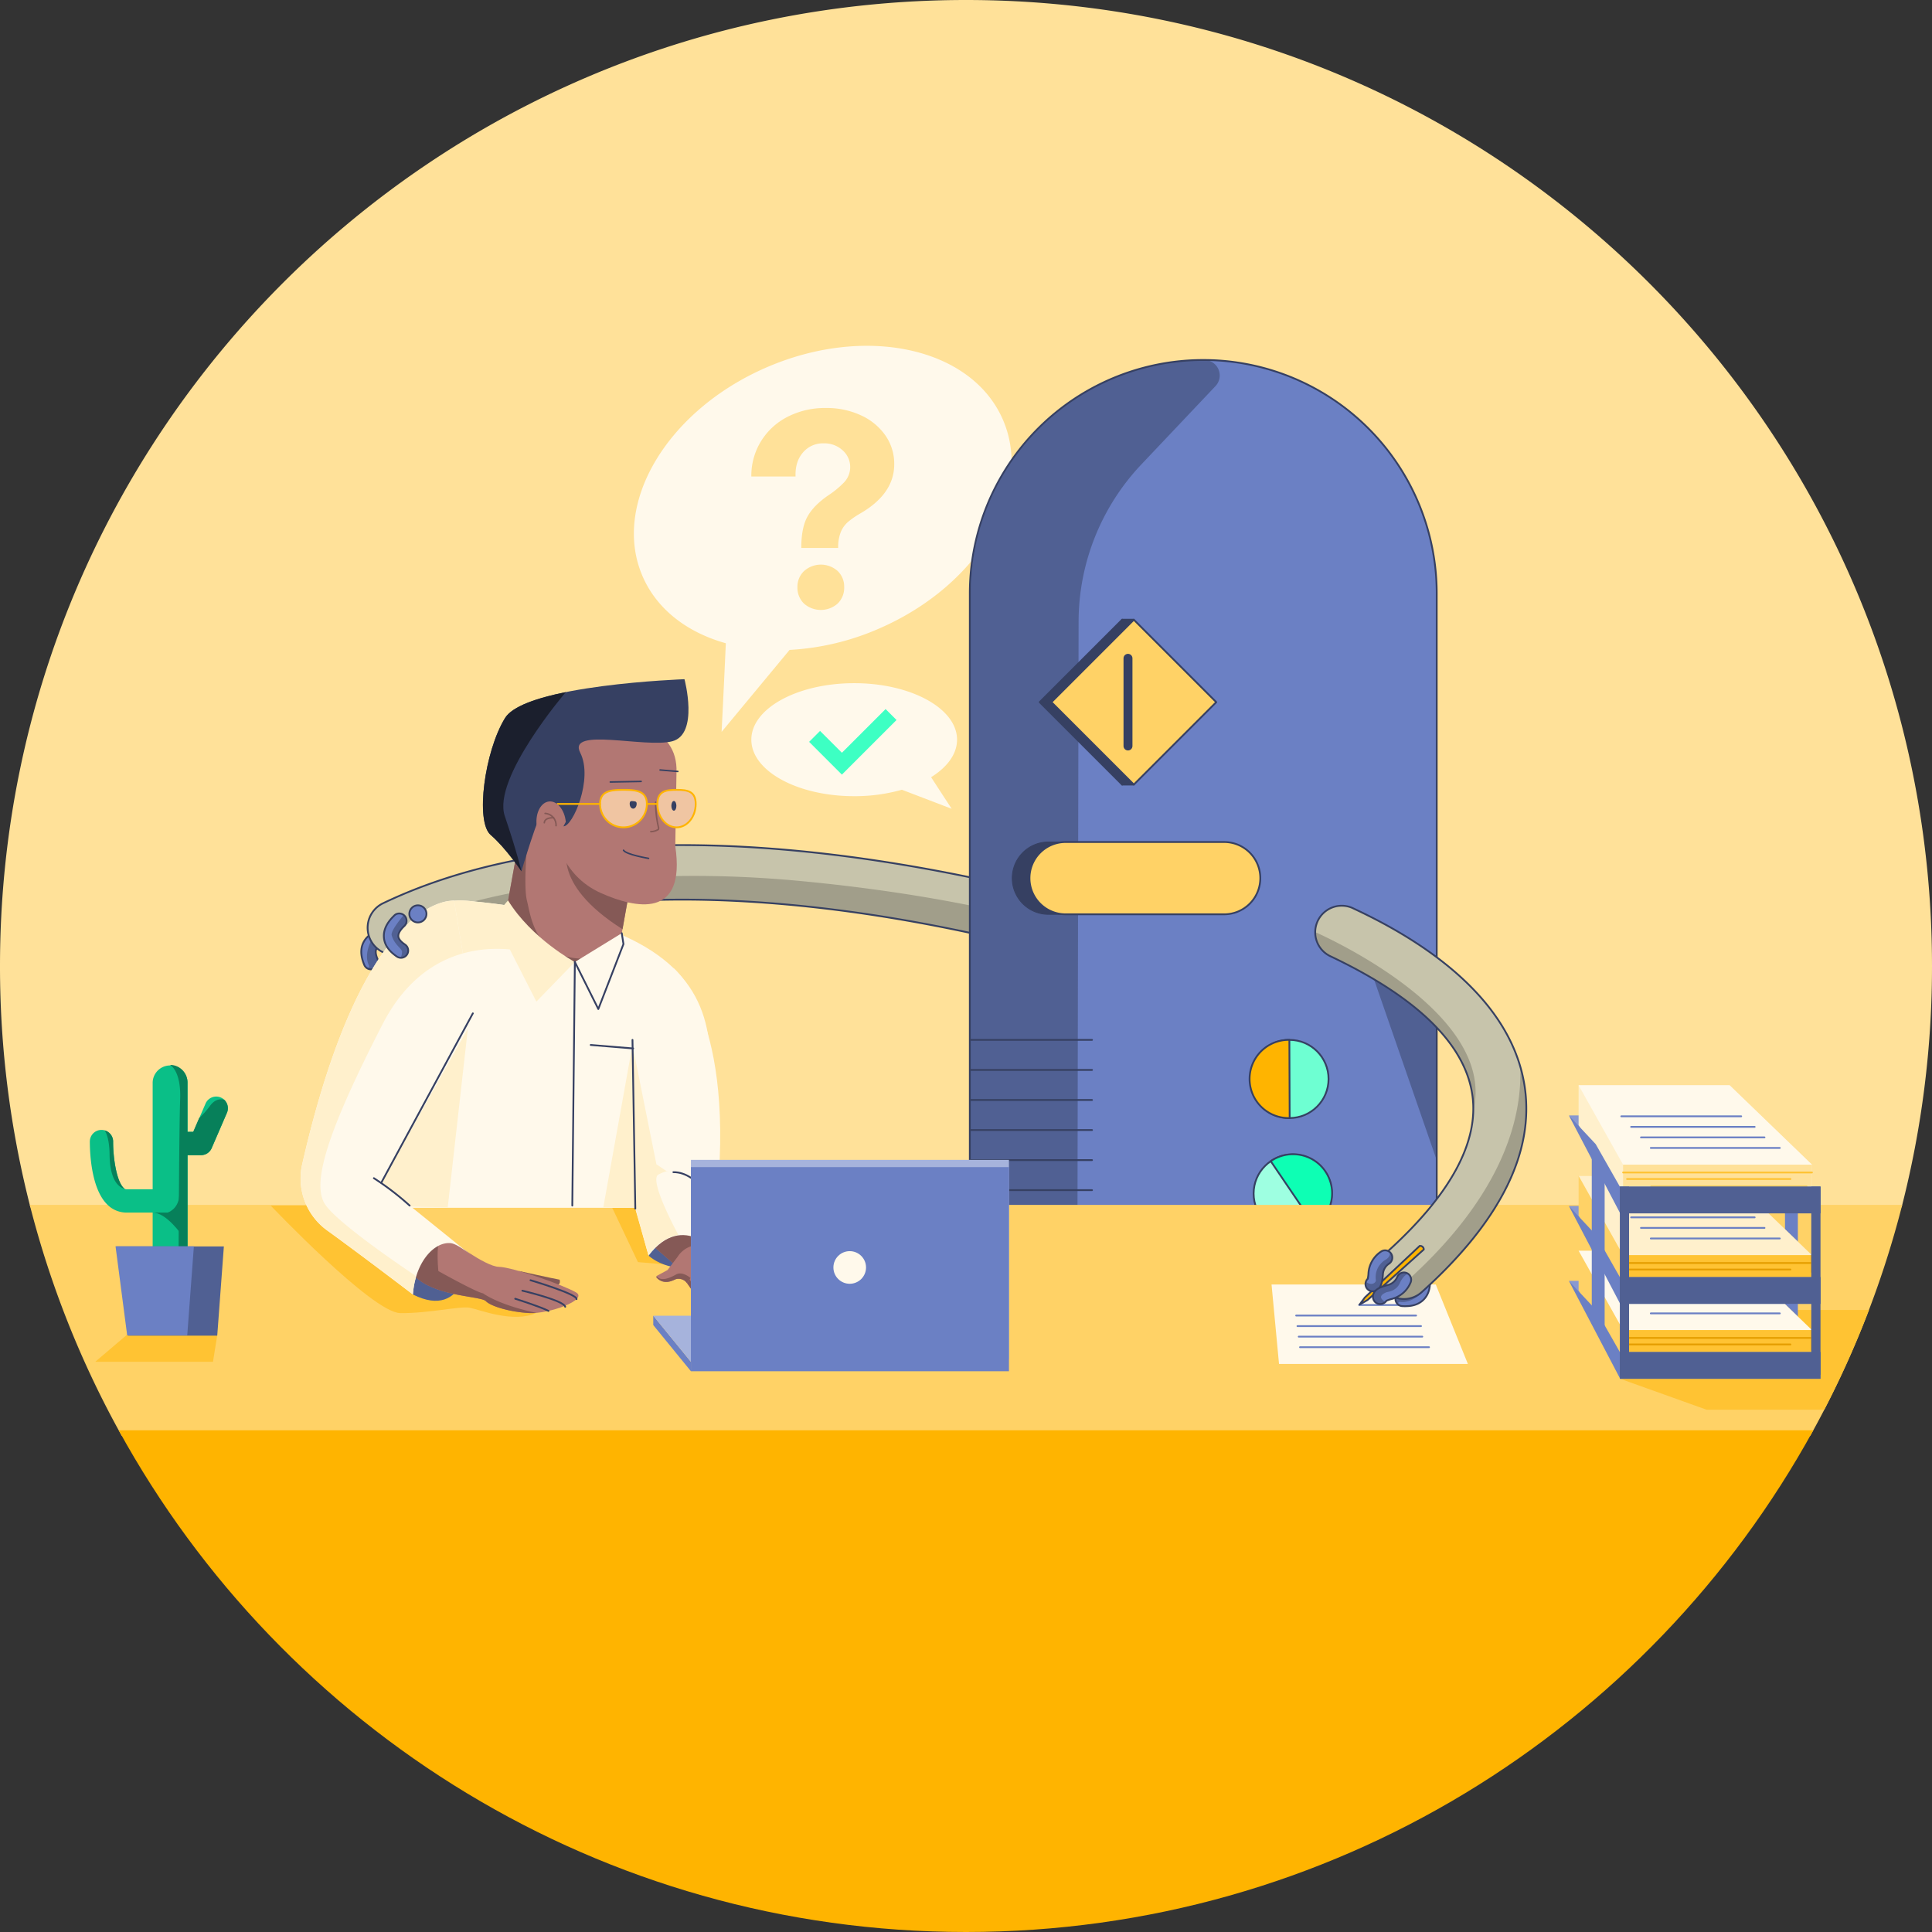 <svg xmlns="http://www.w3.org/2000/svg" viewBox="0 0 1080 1080"><rect x="0" y="0" width="1080" height="1080" fill="#333333" stroke="none"/><defs><style>.cls-1{fill:#ffe199;}.cls-2,.cls-36{fill:#6b80c4;}.cls-3{fill:#506093;}.cls-17,.cls-24,.cls-25,.cls-30,.cls-32,.cls-34,.cls-35,.cls-4{fill:none;}.cls-10,.cls-11,.cls-12,.cls-13,.cls-14,.cls-15,.cls-16,.cls-17,.cls-24,.cls-36,.cls-4,.cls-8,.cls-9{stroke:#364062;}.cls-11,.cls-12,.cls-13,.cls-14,.cls-15,.cls-16,.cls-17,.cls-24,.cls-25,.cls-29,.cls-30,.cls-32,.cls-34,.cls-35,.cls-36,.cls-4,.cls-8{stroke-linecap:round;stroke-linejoin:round;}.cls-5{fill:#fff9eb;}.cls-6{fill:#c7c4ab;}.cls-7{fill:#a19e8a;}.cls-15,.cls-26,.cls-8,.cls-9{fill:#364062;}.cls-10,.cls-9{stroke-miterlimit:10;}.cls-9{stroke-width:0.5px;}.cls-10,.cls-16,.cls-18{fill:#ffd266;}.cls-11{fill:#6effd2;}.cls-12,.cls-20{fill:#ffb400;}.cls-13{fill:#9effe1;}.cls-14{fill:#0dffb4;}.cls-17{stroke-width:5px;}.cls-19{fill:#ffc333;}.cls-21{fill:#fff0cc;}.cls-22{fill:#b27773;}.cls-23{fill:#855956;}.cls-24,.cls-25{stroke-width:0.84px;}.cls-25{stroke:#855956;}.cls-27{fill:#1b1f2d;}.cls-28{fill:#3dffc3;}.cls-29{fill:#f0c5a2;}.cls-29,.cls-30{stroke:#ffb400;}.cls-31{fill:#a6b3dc;}.cls-32{stroke:#6b80c4;}.cls-33{fill:#8999d0;}.cls-34{stroke:#e59e00;}.cls-35{stroke:#ffc333;}.cls-37{fill:#0abf87;}.cls-38{fill:#07805a;}</style></defs><g id="Layer_2" data-name="Layer 2"><g id="Layer_1-2" data-name="Layer 1"><path class="cls-1" d="M540,0C241.77,0,0,241.77,0,540A541,541,0,0,0,17,674.92H1063A541,541,0,0,0,1080,540C1080,241.77,838.23,0,540,0Z"/><path class="cls-2" d="M202.81,537.13c-1.27-4-1.12-7.48.45-10.49,1.92-3.69,5.71-6.13,11.25-7.24h0a4.08,4.08,0,0,1,1.58,8c-3.77.76-5.16,2.07-5.66,3-.85,1.62-.11,4.06.66,5.81a4.05,4.05,0,1,1-7.42,3.25A24.08,24.08,0,0,1,202.81,537.13Z"/><path class="cls-3" d="M209.33,522.45s-6.86,10-3,17.37c0,0,.41,1.57-1.4,1.21a4,4,0,0,0,6.14-4.84c-.77-1.75-1.51-4.19-.66-5.81A4.09,4.09,0,0,1,212,528.8C210.71,525.31,209.33,522.45,209.33,522.45Z"/><path class="cls-4" d="M202.81,537.13c-1.27-4-1.12-7.48.45-10.49,1.92-3.69,5.71-6.13,11.25-7.24h0a4.08,4.08,0,0,1,1.58,8c-3.77.76-5.16,2.07-5.66,3-.85,1.62-.11,4.06.66,5.81a4.05,4.05,0,1,1-7.42,3.25A24.08,24.08,0,0,1,202.81,537.13Z"/><path class="cls-5" d="M359.27,322.29c-17.55-40.24,13.28-92.52,68.87-116.76S543,194.24,560.57,234.47,547.29,327,491.71,351.24a143.74,143.74,0,0,1-50.33,12.06h0l-38,45.82s1.43-28.21,2.36-49.54C384.36,353.61,367.37,340.85,359.27,322.29Z"/><path class="cls-6" d="M219.15,533.74a15.19,15.19,0,0,1-5-28.82c39.73-19,88.25-29.81,144.2-32.06,44.14-1.77,93.07,1.72,145.43,10.39,88.8,14.7,156,38.89,158.82,39.92a15.19,15.19,0,0,1-10.37,28.56c-.86-.32-67.93-24.41-153.93-38.59-78.37-12.92-189-20.09-271,19.19A15.26,15.26,0,0,1,219.15,533.74Z"/><path class="cls-7" d="M669.94,546.06c-29.66-14.35-100.09-41.91-221.64-53.49-137.55-13.1-217.73,21.86-222.39,24.36,2.57,3.21-10.73,16.39-6.76,16.81a15.26,15.26,0,0,0,8.15-1.41c82-39.28,192.66-32.11,271-19.19,86,14.18,153.07,38.27,153.93,38.59A15.2,15.2,0,0,0,669.94,546.06Z"/><path class="cls-4" d="M219.15,533.74a15.19,15.19,0,0,1-5-28.82c39.73-19,88.25-29.81,144.2-32.06,44.14-1.77,93.07,1.72,145.43,10.39,88.8,14.7,156,38.89,158.82,39.92a15.19,15.19,0,0,1-10.37,28.56c-.86-.32-67.93-24.41-153.93-38.59-78.37-12.92-189-20.09-271,19.19A15.26,15.26,0,0,1,219.15,533.74Z"/><path class="cls-2" d="M672.64,201.24h0a130.5,130.5,0,0,1,130.5,130.5V989.35h-261V331.77A130.5,130.5,0,0,1,672.61,201.24Z"/><polygon class="cls-3" points="765.92 541.21 803.11 648.5 803.11 550.17 765.92 541.21"/><path class="cls-3" d="M542.57,331.74a130.5,130.5,0,0,1,130.49-130.5h.2a8.65,8.65,0,0,1,6.19,14.61l-41.39,43.73a128.19,128.19,0,0,0-35.12,87.93l-1.2,641.81H542.57Z"/><path class="cls-4" d="M672.64,201.24h0a130.5,130.5,0,0,1,130.5,130.5V989.35h-261V331.77A130.5,130.5,0,0,1,672.61,201.24Z"/><rect class="cls-8" x="594.7" y="359.92" width="65.17" height="65.17" transform="translate(-93.81 558.52) rotate(-45)"/><path class="cls-9" d="M586.07,470.7H674.7a20.2,20.2,0,0,1,20.2,20.2h0a20.2,20.2,0,0,1-20.2,20.2H586.07a20.2,20.2,0,0,1-20.2-20.2h0A20.2,20.2,0,0,1,586.07,470.7Z"/><path class="cls-10" d="M595.69,470.7h88.63a20.2,20.2,0,0,1,20.2,20.2h0a20.2,20.2,0,0,1-20.2,20.2H595.69a20.2,20.2,0,0,1-20.2-20.2h0A20.2,20.2,0,0,1,595.69,470.7Z"/><circle class="cls-11" cx="720.82" cy="603.15" r="21.85"/><path class="cls-12" d="M720.77,581.3A21.85,21.85,0,1,0,720,625h.93Z"/><circle class="cls-13" cx="722.63" cy="667.19" r="21.85"/><path class="cls-14" d="M734.91,685.26a21.85,21.85,0,0,0-24.22-36.38l-.33.23Z"/><line class="cls-4" x1="674.81" y1="737.66" x2="754.32" y2="737.66"/><line class="cls-4" x1="674.81" y1="754.46" x2="754.32" y2="754.46"/><line class="cls-4" x1="674.81" y1="771.26" x2="754.32" y2="771.26"/><line class="cls-4" x1="674.81" y1="788.06" x2="754.32" y2="788.06"/><line class="cls-4" x1="674.81" y1="804.86" x2="754.32" y2="804.86"/><line class="cls-4" x1="674.81" y1="821.66" x2="754.32" y2="821.66"/><line class="cls-4" x1="674.81" y1="838.46" x2="754.32" y2="838.46"/><line class="cls-4" x1="674.81" y1="855.26" x2="754.32" y2="855.26"/><line class="cls-4" x1="674.81" y1="872.06" x2="754.32" y2="872.06"/><line class="cls-4" x1="542.57" y1="581.3" x2="610.44" y2="581.3"/><line class="cls-4" x1="542.57" y1="598.1" x2="610.44" y2="598.1"/><line class="cls-4" x1="542.57" y1="614.9" x2="610.44" y2="614.9"/><line class="cls-4" x1="542.57" y1="631.7" x2="610.44" y2="631.7"/><line class="cls-4" x1="542.57" y1="648.5" x2="610.44" y2="648.5"/><line class="cls-4" x1="542.57" y1="665.3" x2="610.44" y2="665.3"/><line class="cls-4" x1="542.57" y1="682.1" x2="610.44" y2="682.1"/><line class="cls-4" x1="542.57" y1="698.9" x2="610.44" y2="698.9"/><line class="cls-4" x1="542.57" y1="715.7" x2="610.44" y2="715.7"/><rect class="cls-15" x="627.29" y="346.42" width="6.52" height="92.16"/><rect class="cls-16" x="601.23" y="359.92" width="65.17" height="65.17" transform="translate(-91.91 563.14) rotate(-45)"/><line class="cls-17" x1="630.55" y1="417.01" x2="630.55" y2="368"/><path class="cls-18" d="M68.06,802.63h943.88a536.75,536.75,0,0,0,51.41-129.08H16.65A536.75,536.75,0,0,0,68.06,802.63Z"/><path class="cls-19" d="M342.24,675.17l14.37,30.35,23.32,2L402.61,731s8.38.36,11.33-.21,2.25-12.14-2.25-16.39-39.26-38.31-38.66-45-28.68,5.74-26.57,5.74"/><path class="cls-20" d="M66.36,799.54C158.15,966.69,335.84,1080,540,1080s381.85-113.31,473.64-280.46Z"/><path class="cls-19" d="M193.45,673.93H151.33s56.81,59.83,72.34,60.09,33.42-4,38.85-3,24.42,8.84,37.35,2.89S193.45,673.93,193.45,673.93Z"/><path class="cls-5" d="M187.2,675.17s4.85-178.11,73.8-171.65c178.9,16.75,132.85,99.63,124.7,171.65Z"/><path class="cls-21" d="M213.83,572.61c30.57-59.54,87-38.64,87-38.64l6.22-23.76A413.26,413.26,0,0,0,261,503.52c-42.36-4-60.54,61.7-68.25,113C198.13,604.09,205.13,589.56,213.83,572.61Z"/><polygon class="cls-21" points="262.02 570.75 250.29 674.92 193.45 673.93 226.09 565.34 262.02 570.75"/><path class="cls-22" d="M346.83,525.69c-.83.88-15.57,16-36.55,11.6-19.74-4.11-27.53-21.8-28.17-23.35l13.75-75.76,64.73,11.75Z"/><path class="cls-23" d="M327.1,535.9c-28.26.45-30.54-24.7-32.52-32.4s0-29.94,0-29.94l-1.3-21.17q-5.59,30.78-11.17,61.55c.64,1.55,8.43,19.24,28.17,23.35A37.33,37.33,0,0,0,330.21,536,26.63,26.63,0,0,0,327.1,535.9Z"/><path class="cls-23" d="M318,471.7s-11.69,21.37,30,47.74L354.44,483Z"/><path class="cls-22" d="M378.16,431.88,377.48,473c6.14,41.09-22.26,34.73-41.28,26.35-10.32-4.55-19.89-13.06-24.8-28.52,0,0-38.8,15.52-35.3-26.45s38.44-46.55,56.27-44.81S379.19,405.73,378.16,431.88Z"/><line class="cls-24" x1="368.99" y1="430.42" x2="378.92" y2="431.25"/><path class="cls-25" d="M366.51,448.4a60.11,60.11,0,0,0,1.54,13.89,1.77,1.77,0,0,1-.06,1.39,8.62,8.62,0,0,1-4.19,1.23"/><line class="cls-24" x1="341.16" y1="437.15" x2="358.41" y2="436.82"/><path class="cls-24" d="M362.56,479.84s-12.58-2.11-14-4.54"/><path class="cls-26" d="M282.26,401.45c-11.42,18.65-16.65,57.81-8,65.27s17.2,20.35,17.2,20.35,9.82-33.24,12.82-35.49,5.49,10,10.67,10.33,16.81-26.6,9.41-41.12,36.4-2.46,51.44-6.42,6.83-34.69,6.83-34.69S293.67,382.79,282.26,401.45Z"/><path class="cls-27" d="M316.29,386.9c-16.15,3.26-30,7.92-34,14.55-11.42,18.65-16.65,57.81-8,65.27s17.2,20.35,17.2,20.35-2.19-9.82-9.32-30.92S316.27,386.92,316.29,386.9Z"/><path class="cls-3" d="M262.52,701s-1.81,37.59-31.7,22.64L219,692.08S234.44,679.1,262.52,701Z"/><path class="cls-23" d="M289.83,710.42s20.06,4.46,23,4.92c0,0,1.09,3.17-2.21,3S289.83,710.42,289.83,710.42Z"/><path class="cls-22" d="M251.2,692.63s20,15.39,27.69,15.54,36.39,10.27,43.18,14.34S307,734.59,295.8,734s-21.59-3.93-24.16-6.65-25.35-2.47-37.58-12-10.27-29.61-10.27-29.61Z"/><path class="cls-23" d="M245.91,718.36s-3.32-21.9.76-28.09L230.3,711.64S240,719.88,245.91,718.36Z"/><path class="cls-23" d="M270.07,723c-5-.91-34-17.51-34-17.51l-7.74,3.27a22.67,22.67,0,0,0,5.69,6.6c12.23,9.48,35,9.24,37.58,12s13,6,24.16,6.65a29,29,0,0,0,4.06-.11C278.33,729.34,270.07,723,270.07,723Z"/><path class="cls-5" d="M253.83,503.53s-50-5.76-84.9,147.29a35.78,35.78,0,0,0,13.89,36.95c19.86,14.36,48,35.86,48,35.86,1.22-17.29,11-28.65,20-28.75,1.35,0,3.58-.2,11.73,6.11l-49.37-39.86,51.64-91.94Z"/><path class="cls-21" d="M253.83,503.53s-50-5.76-84.9,147.29a35.78,35.78,0,0,0,13.89,36.95c19.86,14.36,48,35.86,48,35.86a45.64,45.64,0,0,1,1.61-9.35c-.45-.95-.71-1.52-.71-1.52s-41.67-27.62-49.82-39.26,1.36-41.36,31.93-100.89c12.52-24.38,29.37-35.27,44.92-39.63Z"/><path class="cls-4" d="M229,673.93a154.68,154.68,0,0,0-20-15.32"/><line class="cls-4" x1="213.15" y1="661.13" x2="264.33" y2="566.47"/><path class="cls-4" d="M296.55,715.65s26.17,7.72,25.74,10.57"/><path class="cls-4" d="M292,721.5s23.29,5.47,23.95,9"/><path class="cls-4" d="M288,726s14.26,4.51,18.61,6.81"/><path class="cls-3" d="M362.56,701.89s15.91,15.25,39.46,0l-5-17.66-33.5.75Z"/><path class="cls-22" d="M415.91,718.38,402.3,705.52,397.05,687,372,689.06l-6.78,7.55,11.15,9.66,11.8,16.84c1.71,3.58,1.51,5.82,5.32,6.6.29-.2,1.7-.51,2-.77,2.76-2.4-3.51-14.82-3.51-14.82s12.85,16,17.1,15.34c2.24-.32,2.43-.7,4.75-1.47a5.75,5.75,0,0,0,3.58-7.29A5.85,5.85,0,0,0,415.91,718.38Z"/><path class="cls-23" d="M417.7,722.3c-.8,1.8-3.06,3.92-9.29,3.93a3,3,0,0,1-2-.73L393.24,714l-1.3.11s12.85,16,17.1,15.34c2.24-.32,2.43-.7,4.75-1.47A5.73,5.73,0,0,0,417.7,722.3Z"/><path class="cls-23" d="M395.45,728.94a2.16,2.16,0,0,0,.65-1.37,3.07,3.07,0,0,1-2.87.14c-2.23-1.23-14.36-25.29-14.36-25.29a14.49,14.49,0,0,1,13.34-6.49,14,14,0,0,1,8.69,4.64l-3.33-11.85-25.61.34-6.78,7.55,11.15,9.66,11.8,16.84c1.71,3.58,1.51,5.82,5.32,6.6C393.74,729.51,395.15,729.2,395.45,728.94Z"/><path class="cls-5" d="M376.55,541.21s35.43,28.88,23.66,134L402,701.89s-19.67-25.81-39.46,0l-7.42-26.27Z"/><path class="cls-4" d="M400.21,675.17s-9.75-20.12-23.78-19.92"/><path class="cls-22" d="M387.51,712.09l3.93-6-12.57-3.63-5.69,7.48-5.84,3.18a.78.78,0,0,0-.3,1.06l.09.13c1.2,1.31,4.24,3.66,9.3,1.38l1.43-.62a5.88,5.88,0,0,1,6.23,2.31l3.36-5.16h.23Z"/><path class="cls-4" d="M402.3,705.52s-8.13-6.95-14.77-6.12"/><path class="cls-4" d="M389.23,714s1.84,0,4.41-.13"/><path class="cls-4" d="M398.26,713.46l6,5.3,6,6.08a2.3,2.3,0,0,1,.64,1.93c-.15,1-.55,2.23-1.68,2.47"/><path class="cls-4" d="M403.57,712.46l11.62,10.21a2.28,2.28,0,0,1,.7,2.33c-.32,1.1-.82,2.48-1.41,2.71"/><path class="cls-23" d="M377.9,712.46c-3.67,2.06-8.26,4-10.89,1a.74.74,0,0,0,.12.79c1.2,1.31,4.24,3.66,9.3,1.38l1.43-.62a5.88,5.88,0,0,1,6.23,2.31l1.9-2.91h0S381.58,710.41,377.9,712.46Z"/><path class="cls-21" d="M353.56,584.13l-16.31,90.79,17.89.25,7.42,26.72a25.36,25.36,0,0,1,16.63-11.62s-16.8-30.72-11.14-33.67,5.44-1.35,5.44-1.35l-6.55-4.37Z"/><line class="cls-4" x1="353.56" y1="581.3" x2="355.14" y2="675.62"/><path class="cls-5" d="M535,413.48c0-17.44-25.74-31.58-57.49-31.58S420,396,420,413.48s25.74,31.59,57.49,31.59a97,97,0,0,0,26.68-3.6h0L532,452.12s-6.59-10.05-11.5-17.67C529.47,428.88,535,421.53,535,413.48Z"/><polygon class="cls-28" points="495.05 396.38 470.63 420.8 458.41 408.59 452.31 414.7 464.52 426.91 470.63 433.02 476.73 426.91 501.16 402.48 495.05 396.38"/><path class="cls-1" d="M451.42,288.7q3.48-6.24,11.69-11.85a51.9,51.9,0,0,0,8.89-7.37,12.45,12.45,0,0,0-.77-17.58l-.23-.2a15,15,0,0,0-10.48-3.87,14.62,14.62,0,0,0-11.7,5.16q-4.41,5.17-4.1,13.37H420a36.67,36.67,0,0,1,5.39-19.67A37.32,37.32,0,0,1,440.25,233a45.85,45.85,0,0,1,21.5-4.93,45.31,45.31,0,0,1,19.52,4.1,33.4,33.4,0,0,1,13.67,11.24,27.68,27.68,0,0,1,4.94,16.11q0,16.39-18.69,27.34A46.7,46.7,0,0,0,474,291.8a15.24,15.24,0,0,0-4,5.62,23,23,0,0,0-1.45,8.89H447.92Q447.92,294.93,451.42,288.7Zm-2,48.69a12.31,12.31,0,0,1-3.65-9.19,12,12,0,0,1,3.73-9,14.11,14.11,0,0,1,18.76,0,12.11,12.11,0,0,1,3.65,9,12.31,12.31,0,0,1-3.65,9.19,14.21,14.21,0,0,1-18.84,0Z"/><path class="cls-29" d="M361.6,449.41a13.08,13.08,0,0,1-26.16,0h0c0-7.22,5.86-7.88,13.08-7.88S361.6,442.19,361.6,449.41Z"/><path class="cls-29" d="M388.9,449.41c0,7.23-4.79,13.09-10.69,13.09s-10.7-5.86-10.7-13.09,4.79-7.88,10.7-7.88S388.9,442.19,388.9,449.41Z"/><path class="cls-26" d="M355.89,449.54c-.09,1.49-1,2.6-2.1,2.48s-1.87-1.44-1.78-2.93,1-1.34,2.1-1.22S356,448.05,355.89,449.54Z"/><ellipse class="cls-26" cx="376.7" cy="450.47" rx="1.41" ry="2.71"/><line class="cls-30" x1="367.51" y1="449.41" x2="361.6" y2="449.41"/><line class="cls-30" x1="335.44" y1="449.41" x2="311.65" y2="449.41"/><path class="cls-22" d="M316.29,459.44c-.65-6.73-4.83-11.84-9.34-11.41s-7.65,6.24-7,13,4.83,11.85,9.34,11.42"/><path class="cls-25" d="M304.71,454.7a6.53,6.53,0,0,1,6.12,6.87"/><path class="cls-25" d="M309.46,457.13s-4.93-.35-5.19,2.78"/><path class="cls-21" d="M284,503.34l-8.16,9.43,24,47.14,21.49-22.15S297.15,524.74,284,503.34Z"/><polygon class="cls-5" points="347.57 521.66 321.35 537.76 334.46 564.06 348.52 527.73 347.57 521.66"/><polyline class="cls-4" points="321.35 537.76 334.46 564.06 348.52 527.73 347.57 521.66"/><line class="cls-4" x1="321.35" y1="537.76" x2="319.92" y2="673.93"/><line class="cls-4" x1="330.21" y1="584.14" x2="353.95" y2="586.09"/><rect class="cls-31" x="386.23" y="648.37" width="177.78" height="111.45"/><polygon class="cls-2" points="386.23 761.3 365.18 735.49 365.18 740.72 386.23 766.53 386.23 761.3"/><polygon class="cls-31" points="365.18 735.49 513.13 735.49 386.23 761.3 365.18 735.49"/><rect class="cls-2" x="386.23" y="652.42" width="177.78" height="114.11"/><circle class="cls-5" cx="475" cy="708.52" r="9.12"/><polygon class="cls-5" points="710.8 718.05 802.6 718.05 820.55 762.44 714.98 762.44 710.8 718.05"/><line class="cls-32" x1="798.83" y1="753.09" x2="726.72" y2="753.09"/><line class="cls-32" x1="795.07" y1="747.19" x2="726" y2="747.19"/><line class="cls-32" x1="794.35" y1="741.3" x2="725.28" y2="741.3"/><line class="cls-32" x1="791.61" y1="735.4" x2="724.56" y2="735.4"/><line class="cls-32" x1="788.58" y1="729.5" x2="759.75" y2="729.5"/><path class="cls-2" d="M783.79,730.12a4.05,4.05,0,1,1,.63-8.08c1.91.15,4.45.05,5.7-1.28.75-.79,1.54-2.54,1-6.35a4.07,4.07,0,0,1,7.79-2.32,4.13,4.13,0,0,1,.24,1.2h0c.77,5.6-.29,10-3.14,13-2.33,2.47-5.6,3.77-9.76,3.87A22.44,22.44,0,0,1,783.79,730.12Z"/><path class="cls-3" d="M798,719.21s-7.18,9.76-15.43,8.5c0,0-1.62.14-.68,1.73a4,4,0,0,1,2.55-7.4c1.91.15,4.45.05,5.7-1.28a4.17,4.17,0,0,0,1-2C794.82,718.84,798,719.21,798,719.21Z"/><path class="cls-4" d="M783.79,730.12a4.05,4.05,0,1,1,.63-8.08c1.91.15,4.45.05,5.7-1.28.75-.79,1.54-2.54,1-6.35a4.07,4.07,0,0,1,7.79-2.32,4.13,4.13,0,0,1,.24,1.2h0c.77,5.6-.29,10-3.14,13-2.33,2.47-5.6,3.77-9.76,3.87A22.44,22.44,0,0,1,783.79,730.12Z"/><path class="cls-6" d="M784.82,726.15a14.83,14.83,0,0,1-9.92-25.86c35.81-32.18,52-61.9,48.13-88.35-4.17-28.46-31-54.55-79.67-77.56A14.83,14.83,0,0,1,756,507.56c9.27,4.38,31,14.64,51.48,30.91,26.08,20.7,41.17,44,44.86,69.18,5.4,36.88-14,75.47-57.65,114.7A14.8,14.8,0,0,1,784.82,726.15Z"/><path class="cls-7" d="M849.78,595.86c1.37,28.23-9,74.77-71.46,127.35-.36.29-.69.58-1,.87a14.79,14.79,0,0,0,17.44-1.73c43.66-39.23,63-77.82,57.65-114.7A86.18,86.18,0,0,0,849.78,595.86Z"/><path class="cls-7" d="M823.57,620.89c13-52.44-76.07-94.37-88.69-100a14.84,14.84,0,0,0,8.48,13.51c48.7,23,75.5,49.1,79.67,77.56a53.13,53.13,0,0,1,.53,9A.56.56,0,0,0,823.57,620.89Z"/><path class="cls-4" d="M784.82,726.15a14.83,14.83,0,0,1-9.92-25.86c35.81-32.18,52-61.9,48.13-88.35-4.17-28.46-31-54.55-79.67-77.56A14.83,14.83,0,0,1,756,507.56c9.27,4.38,31,14.64,51.48,30.91,26.08,20.7,41.17,44,44.86,69.18,5.4,36.88-14,75.47-57.65,114.7A14.8,14.8,0,0,1,784.82,726.15Z"/><path class="cls-12" d="M760,729.27l4.45-2.55,31.45-28.25a2,2,0,0,0-2-2l-.29,0L763,725.26Z"/><path class="cls-2" d="M763.38,717.05a4.1,4.1,0,0,1,1.2-2.2,17.63,17.63,0,0,0,.4-3.15,15.73,15.73,0,0,1,7.24-12.19,4.05,4.05,0,1,1,4.09,7h0a7.62,7.62,0,0,0-3.24,5.69c-.3,4.78-1.15,7.3-2.93,8.69a4.45,4.45,0,0,1-3.52.89,4,4,0,0,1-1.3-.48A4.07,4.07,0,0,1,763.38,717.05Z"/><path class="cls-3" d="M763.84,716.75c2.92,2.07,5.46.31,5.28-1.17a11.31,11.31,0,0,1,5.57-11.47c2.74-1.69,2.25-3.83,2.25-3.83l.56.33c.09.12.18.22.26.35a4.06,4.06,0,0,1-1.45,5.55,7.62,7.62,0,0,0-3.24,5.69c-.3,4.78-1.15,7.3-2.93,8.69a4.45,4.45,0,0,1-3.52.89,4.08,4.08,0,0,1-3.3-4.56Z"/><path class="cls-4" d="M763.38,717.05a4.1,4.1,0,0,1,1.2-2.2,17.63,17.63,0,0,0,.4-3.15,15.73,15.73,0,0,1,7.24-12.19,4.05,4.05,0,1,1,4.09,7h0a7.62,7.62,0,0,0-3.24,5.69c-.3,4.78-1.15,7.3-2.93,8.69a4.45,4.45,0,0,1-3.52.89,4,4,0,0,1-1.3-.48A4.07,4.07,0,0,1,763.38,717.05Z"/><path class="cls-2" d="M768.48,727.6a4.2,4.2,0,0,1-.72-1.18,4.42,4.42,0,0,1,.22-3.63c1-2,3.33-3.32,8-4.51a7.69,7.69,0,0,0,5-4.26,4.05,4.05,0,0,1,7.64,2.7,15.68,15.68,0,0,1-10.59,9.4,18.53,18.53,0,0,0-3,1,4,4,0,0,1-2,1.58A4.05,4.05,0,0,1,768.48,727.6Z"/><path class="cls-3" d="M773,726.79a6.45,6.45,0,0,0,1.43,1,4,4,0,0,1-5.66.08l-.25-.27a4.2,4.2,0,0,1-.72-1.18,4.42,4.42,0,0,1,.22-3.63c1-2,3.33-3.32,8-4.51a7.69,7.69,0,0,0,5-4.26,4,4,0,0,1,5.06-2.53,4.43,4.43,0,0,1,1,.53c-.8.32-2.87,1.47-4.55,5.21-2.13,4.76-7,4.87-7.64,5.2S770.15,724.29,773,726.79Z"/><path class="cls-4" d="M768.48,727.6a4.2,4.2,0,0,1-.72-1.18,4.42,4.42,0,0,1,.22-3.63c1-2,3.33-3.32,8-4.51a7.69,7.69,0,0,0,5-4.26,4.05,4.05,0,0,1,7.64,2.7,15.68,15.68,0,0,1-10.59,9.4,18.53,18.53,0,0,0-3,1,4,4,0,0,1-2,1.58A4.05,4.05,0,0,1,768.48,727.6Z"/><path class="cls-19" d="M919.49,732.27l-13.8,38.47,48.36,17.32h65.72a536.29,536.29,0,0,0,25-55.79Z"/><polygon class="cls-2" points="1005.02 751.24 997.82 739.79 997.82 644.15 1005.02 655.59 1005.02 751.24"/><polygon class="cls-33" points="877.06 715.99 955.85 715.99 892.04 738.35 877.06 715.99"/><polygon class="cls-18" points="882.45 699.15 966.86 699.15 1012.89 743.54 1012.89 765.73 907.32 765.73 882.45 721.35 882.45 699.15"/><polygon class="cls-5" points="882.45 699.15 966.86 699.15 1012.89 743.54 907.32 743.54 882.45 699.15"/><line class="cls-32" x1="994.92" y1="734.19" x2="922.8" y2="734.19"/><line class="cls-32" x1="986.37" y1="728.29" x2="917.3" y2="728.29"/><line class="cls-32" x1="980.87" y1="722.4" x2="911.8" y2="722.4"/><line class="cls-32" x1="973.34" y1="716.5" x2="906.3" y2="716.5"/><rect class="cls-19" x="907.32" y="743.54" width="105.57" height="22.19"/><line class="cls-34" x1="1012.89" y1="747.91" x2="907.32" y2="747.91"/><line class="cls-34" x1="1000.87" y1="751.56" x2="909.53" y2="751.56"/><line class="cls-35" x1="1009.93" y1="755.8" x2="922.98" y2="755.8"/><line class="cls-35" x1="1005.1" y1="760.17" x2="910.13" y2="760.17"/><line class="cls-35" x1="1009.93" y1="763.19" x2="949.26" y2="763.19"/><polygon class="cls-2" points="877.02 716.03 892 732.05 905.5 755.8 1017.67 755.8 1017.67 770.74 905.69 770.74 877.02 716.03"/><rect class="cls-3" x="905.5" y="755.8" width="112.17" height="14.95"/><polygon class="cls-33" points="877.06 674.11 955.85 674.11 892.04 696.46 877.06 674.11"/><polygon class="cls-18" points="882.45 657.27 966.86 657.27 1012.89 701.66 1012.89 723.85 907.32 723.85 882.45 679.46 882.45 657.27"/><polygon class="cls-21" points="882.45 657.27 966.86 657.27 1012.89 701.66 907.32 701.66 882.45 657.27"/><line class="cls-32" x1="994.92" y1="692.31" x2="922.8" y2="692.31"/><line class="cls-32" x1="986.37" y1="686.41" x2="917.3" y2="686.41"/><line class="cls-32" x1="980.87" y1="680.51" x2="911.8" y2="680.51"/><line class="cls-32" x1="973.34" y1="674.62" x2="906.3" y2="674.62"/><rect class="cls-19" x="907.32" y="701.66" width="105.57" height="22.19"/><line class="cls-34" x1="1012.89" y1="706.03" x2="907.32" y2="706.03"/><line class="cls-34" x1="1000.87" y1="709.67" x2="909.53" y2="709.67"/><line class="cls-35" x1="1009.93" y1="713.91" x2="922.98" y2="713.91"/><line class="cls-35" x1="1005.1" y1="718.29" x2="910.13" y2="718.29"/><line class="cls-35" x1="1009.93" y1="721.31" x2="949.26" y2="721.31"/><polygon class="cls-2" points="877.02 674.15 892 690.17 905.5 713.91 1017.67 713.91 1017.67 728.86 905.69 728.86 877.02 674.15"/><rect class="cls-3" x="905.5" y="713.91" width="112.17" height="14.95"/><polygon class="cls-33" points="877.06 623.51 955.85 623.51 892.04 645.87 877.06 623.51"/><polygon class="cls-21" points="882.45 606.67 966.86 606.67 1012.89 651.06 1012.89 673.25 907.32 673.25 882.45 628.87 882.45 606.67"/><polygon class="cls-5" points="882.45 606.67 966.86 606.67 1012.89 651.06 907.32 651.06 882.45 606.67"/><line class="cls-32" x1="994.92" y1="641.71" x2="922.8" y2="641.71"/><line class="cls-32" x1="986.37" y1="635.81" x2="917.3" y2="635.81"/><line class="cls-32" x1="980.87" y1="629.92" x2="911.8" y2="629.92"/><line class="cls-32" x1="973.34" y1="624.02" x2="906.3" y2="624.02"/><rect class="cls-1" x="907.32" y="651.06" width="105.57" height="22.19"/><line class="cls-35" x1="1012.89" y1="655.43" x2="907.32" y2="655.43"/><line class="cls-35" x1="1000.87" y1="659.08" x2="909.53" y2="659.08"/><line class="cls-35" x1="1009.93" y1="663.32" x2="922.98" y2="663.32"/><line class="cls-35" x1="1005.1" y1="667.69" x2="910.13" y2="667.69"/><line class="cls-35" x1="1009.93" y1="670.71" x2="949.26" y2="670.71"/><polygon class="cls-2" points="877.02 623.55 892 639.57 905.5 663.32 1017.67 663.32 1017.67 678.27 905.69 678.27 877.02 623.55"/><rect class="cls-3" x="905.5" y="663.32" width="112.17" height="14.95"/><polygon class="cls-2" points="897.01 751.24 889.81 739.79 889.81 644.15 897.01 655.59 897.01 751.24"/><rect class="cls-3" x="905.5" y="663.32" width="5.16" height="105.13"/><line class="cls-34" x1="1012.89" y1="743.54" x2="1012.89" y2="754.63"/><line class="cls-34" x1="1012.89" y1="701.66" x2="1012.89" y2="711.09"/><rect class="cls-3" x="1012.51" y="663.32" width="5.16" height="105.13"/><path class="cls-2" d="M219.92,533.26c-3.21-2.65-5-5.69-5.3-9.06-.38-4.15,1.49-8.25,5.55-12.18h0a4.23,4.23,0,0,1,.93-.81,4.08,4.08,0,0,1,4.7,6.64c-2.76,2.67-3.22,4.53-3.12,5.62.17,1.81,2.11,3.46,3.7,4.52a4.05,4.05,0,0,1-4.49,6.75A23.55,23.55,0,0,1,219.92,533.26Z"/><path class="cls-3" d="M224,535.39a4,4,0,0,0,2.39-7.41c-1.59-1.06-3.53-2.71-3.7-4.52-.1-1.09.36-3,3.12-5.62a4.08,4.08,0,0,0-.06-6.4c-2.19,2.62-7.39,9.14-6.8,11.34,1.42,5.34,5.81,7.49,5.78,9.26A8,8,0,0,1,224,535.39Z"/><path class="cls-4" d="M219.92,533.26c-3.21-2.65-5-5.69-5.3-9.06-.38-4.15,1.49-8.25,5.55-12.18h0a4.23,4.23,0,0,1,.93-.81,4.08,4.08,0,0,1,4.7,6.64c-2.76,2.67-3.22,4.53-3.12,5.62.17,1.81,2.11,3.46,3.7,4.52a4.05,4.05,0,0,1-4.49,6.75A23.55,23.55,0,0,1,219.92,533.26Z"/><circle class="cls-36" cx="233.61" cy="510.87" r="4.8"/><polygon class="cls-19" points="75.13 742.61 53.24 761.24 119.06 761.24 121.44 746.43 75.13 742.61"/><path class="cls-37" d="M123.46,613.52a6.51,6.51,0,0,0-8.56,3.39h0l-6.83,15.81h-3.2V605.05a9.77,9.77,0,0,0-19.53,0v59.77H70.71a2.12,2.12,0,0,1-1.66-.82c-4.1-4.13-5.87-17.58-5.81-25.81a6.51,6.51,0,0,0-6.45-6.56h-.06a6.51,6.51,0,0,0-6.51,6.45c0,4.21.25,25.68,9.58,35.09a15.1,15.1,0,0,0,10.91,4.67H85.34v33.71a9.77,9.77,0,0,0,19.53.63q0-.31,0-.63v-65.8h7.48a6.52,6.52,0,0,0,6-3.93l8.53-19.74A6.52,6.52,0,0,0,123.46,613.52Z"/><path class="cls-38" d="M100.71,614.42c-.59,16.26-.88,85.67-.88,85.67l5-.67V645.75h7.48a6.52,6.52,0,0,0,6-3.93l8.53-19.74a6.51,6.51,0,0,0-1.5-7.3c-2.08-.57-5.17-.46-8,3.48a46.87,46.87,0,0,1-6,6.74L108,632.72h-3.2V605.05A9.76,9.76,0,0,0,95,595.29h0S101.29,598.16,100.71,614.42Z"/><path class="cls-38" d="M69.05,664c-4.1-4.13-5.87-17.58-5.81-25.81a6.48,6.48,0,0,0-4.72-6.3c1.18,1.87,2.64,5.75,2.73,13.5.13,12,3.64,18,8.58,19.22A3.29,3.29,0,0,1,69.05,664Z"/><path class="cls-38" d="M85.34,677.84h8.33s6.11-1.73,6.55-9.64,1.46,22.3,1.46,22.3S93.12,677.84,85.34,677.84Z"/><polygon class="cls-3" points="121.44 746.63 71.58 746.63 65.07 696.77 125.14 696.77 121.44 746.63"/><polygon class="cls-2" points="104.67 746.51 71.1 746.51 64.58 696.66 108.38 696.66 104.67 746.51"/></g></g></svg>